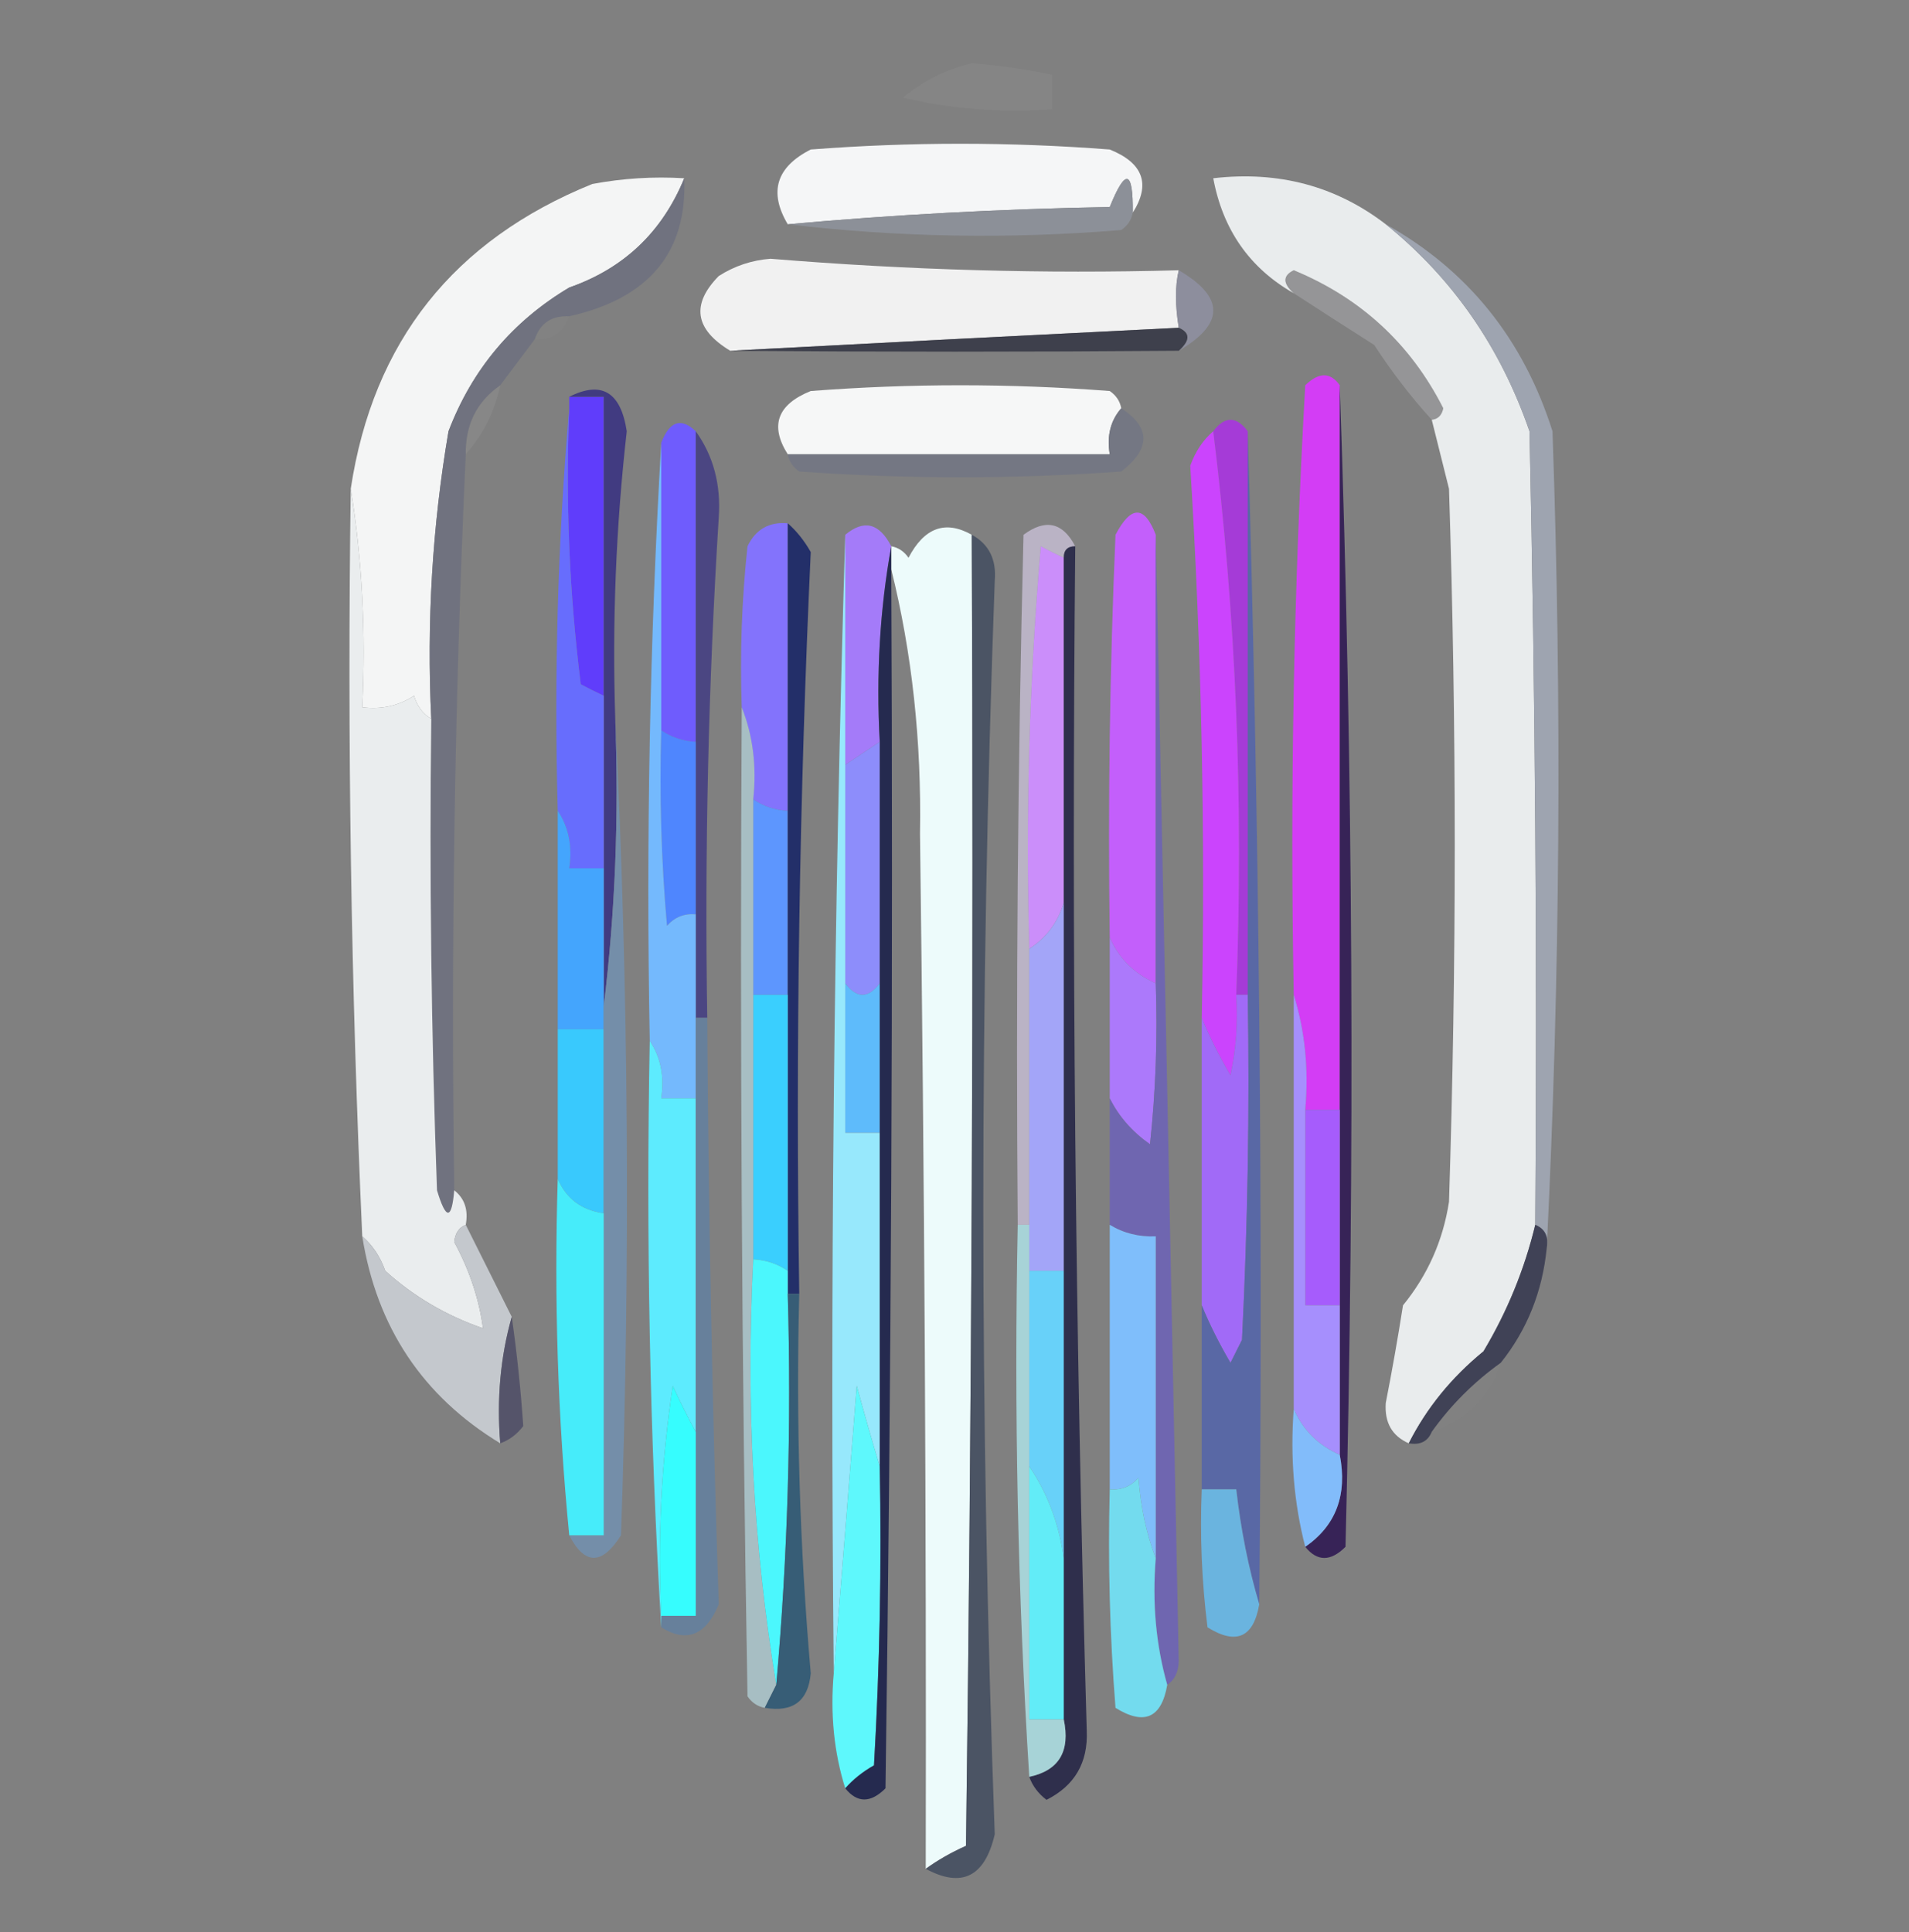 <?xml version="1.0" encoding="UTF-8"?>
<!DOCTYPE svg PUBLIC "-//W3C//DTD SVG 1.1//EN" "http://www.w3.org/Graphics/SVG/1.1/DTD/svg11.dtd">
<svg xmlns="http://www.w3.org/2000/svg" version="1.1" width="166px" height="168px" style="shape-rendering:geometricPrecision; text-rendering:geometricPrecision; image-rendering:optimizeQuality; fill-rule:evenodd; clip-rule:evenodd" xmlns:xlink="http://www.w3.org/1999/xlink">
<rect width="100%" height="100%" fill="#808080" stroke="none"/>
<g><path style="opacity:0.04" fill="#fefefe" d="M 84.5,5.5 C 86.861,5.674 89.194,6.007 91.5,6.5C 91.5,7.5 91.5,8.5 91.5,9.5C 87.116,9.826 82.783,9.492 78.5,8.5C 80.282,7.016 82.282,6.016 84.5,5.5 Z"/></g>
<g><path style="opacity:0.987" fill="#f6f7f8" d="M 98.5,18.5 C 98.541,14.757 97.874,14.59 96.5,18C 86.991,18.17 77.658,18.67 68.5,19.5C 66.833,16.692 67.499,14.525 70.5,13C 79.167,12.333 87.833,12.333 96.5,13C 99.41,14.173 100.077,16.006 98.5,18.5 Z"/></g>
<g><path style="opacity:0.951" fill="#fafbfb" d="M 59.5,15.5 C 57.583,20.174 54.25,23.341 49.5,25C 44.555,27.946 41.055,32.112 39,37.5C 37.594,45.749 37.094,54.083 37.5,62.5C 36.778,62.083 36.278,61.416 36,60.5C 34.644,61.38 33.144,61.714 31.5,61.5C 31.823,54.978 31.49,48.645 30.5,42.5C 32.44,29.72 39.44,20.886 51.5,16C 54.146,15.503 56.813,15.336 59.5,15.5 Z"/></g>
<g><path style="opacity:1" fill="#e9eced" d="M 120.5,19.5 C 126.3,24.172 130.467,30.172 133,37.5C 133.5,60.498 133.667,83.498 133.5,106.5C 132.566,110.373 131.066,114.039 129,117.5C 126.218,119.771 124.051,122.437 122.5,125.5C 121.053,124.866 120.387,123.699 120.5,122C 121.054,119.176 121.554,116.343 122,113.5C 124.146,110.874 125.479,107.874 126,104.5C 126.667,83.833 126.667,63.167 126,42.5C 125.495,40.482 124.995,38.482 124.5,36.5C 125.043,36.44 125.376,36.107 125.5,35.5C 122.663,29.909 118.329,25.909 112.5,23.5C 111.537,23.97 111.537,24.637 112.5,25.5C 108.669,23.317 106.336,19.984 105.5,15.5C 111.174,14.844 116.174,16.177 120.5,19.5 Z"/></g>
<g><path style="opacity:1" fill="#8c9098" d="M 98.5,18.5 C 98.389,19.117 98.056,19.617 97.5,20C 87.756,20.806 78.089,20.639 68.5,19.5C 77.658,18.67 86.991,18.17 96.5,18C 97.874,14.59 98.541,14.757 98.5,18.5 Z"/></g>
<g><path style="opacity:0.913" fill="#fbfcfc" d="M 102.5,23.5 C 102.178,24.858 102.178,26.525 102.5,28.5C 89.402,29.149 76.402,29.816 63.5,30.5C 60.412,28.635 60.079,26.469 62.5,24C 63.873,23.125 65.373,22.625 67,22.5C 79.053,23.489 90.886,23.823 102.5,23.5 Z"/></g>
<g><path style="opacity:0.953" fill="#8e8f9e" d="M 102.5,23.5 C 106.5,25.833 106.5,28.167 102.5,30.5C 103.506,29.604 103.506,28.938 102.5,28.5C 102.178,26.525 102.178,24.858 102.5,23.5 Z"/></g>
<g><path style="opacity:0.024" fill="#ededef" d="M 49.5,27.5 C 49.027,28.906 48.027,29.573 46.5,29.5C 46.973,28.094 47.973,27.427 49.5,27.5 Z"/></g>
<g><path style="opacity:1" fill="#3e404c" d="M 102.5,28.5 C 103.506,28.938 103.506,29.604 102.5,30.5C 89.563,30.604 76.563,30.604 63.5,30.5C 76.402,29.816 89.402,29.149 102.5,28.5 Z"/></g>
<g><path style="opacity:0.412" fill="#b3b4ba" d="M 124.5,36.5 C 122.697,34.519 121.03,32.352 119.5,30C 117.102,28.476 114.769,26.976 112.5,25.5C 111.537,24.637 111.537,23.97 112.5,23.5C 118.329,25.909 122.663,29.909 125.5,35.5C 125.376,36.107 125.043,36.44 124.5,36.5 Z"/></g>
<g><path style="opacity:0.988" fill="#f7f8f8" d="M 97.5,35.5 C 96.566,36.568 96.232,37.901 96.5,39.5C 87.167,39.5 77.833,39.5 68.5,39.5C 66.923,37.006 67.59,35.173 70.5,34C 79.167,33.333 87.833,33.333 96.5,34C 97.056,34.383 97.389,34.883 97.5,35.5 Z"/></g>
<g><path style="opacity:0.071" fill="#e6e6e8" d="M 43.5,33.5 C 43.008,35.819 42.008,37.819 40.5,39.5C 40.461,36.911 41.461,34.911 43.5,33.5 Z"/></g>
<g><path style="opacity:1" fill="#747783" d="M 97.5,35.5 C 100.07,37.177 100.07,39.01 97.5,41C 88.167,41.667 78.833,41.667 69.5,41C 68.944,40.617 68.611,40.117 68.5,39.5C 77.833,39.5 87.167,39.5 96.5,39.5C 96.232,37.901 96.566,36.568 97.5,35.5 Z"/></g>
<g><path style="opacity:1" fill="#603dfb" d="M 49.5,34.5 C 50.5,34.5 51.5,34.5 52.5,34.5C 52.5,43.167 52.5,51.833 52.5,60.5C 51.85,60.196 51.184,59.863 50.5,59.5C 49.502,51.528 49.169,43.528 49.5,35.5C 49.5,35.167 49.5,34.833 49.5,34.5 Z"/></g>
<g><path style="opacity:1" fill="#413b81" d="M 49.5,34.5 C 52.317,33.083 53.983,34.083 54.5,37.5C 53.56,45.798 53.226,54.131 53.5,62.5C 53.826,71.017 53.493,79.35 52.5,87.5C 52.5,83.5 52.5,79.5 52.5,75.5C 52.5,70.5 52.5,65.5 52.5,60.5C 52.5,51.833 52.5,43.167 52.5,34.5C 51.5,34.5 50.5,34.5 49.5,34.5 Z"/></g>
<g><path style="opacity:1" fill="#a53bd7" d="M 105.5,37.5 C 106.5,36.167 107.5,36.167 108.5,37.5C 108.5,53.833 108.5,70.167 108.5,86.5C 108.167,86.5 107.833,86.5 107.5,86.5C 108.152,69.799 107.485,53.466 105.5,37.5 Z"/></g>
<g><path style="opacity:1" fill="#6f5cfd" d="M 60.5,37.5 C 60.5,46.5 60.5,55.5 60.5,64.5C 59.391,64.443 58.391,64.11 57.5,63.5C 57.5,55.167 57.5,46.833 57.5,38.5C 58.221,36.618 59.221,36.285 60.5,37.5 Z"/></g>
<g><path style="opacity:1" fill="#4b4682" d="M 60.5,37.5 C 62.033,39.635 62.7,42.135 62.5,45C 61.597,59.484 61.264,73.984 61.5,88.5C 61.167,88.5 60.833,88.5 60.5,88.5C 60.5,85.5 60.5,82.5 60.5,79.5C 60.5,74.5 60.5,69.5 60.5,64.5C 60.5,55.5 60.5,46.5 60.5,37.5 Z"/></g>
<g><path style="opacity:1" fill="#a47bf9" d="M 77.5,47.5 C 76.511,52.975 76.178,58.642 76.5,64.5C 75.5,65.167 74.5,65.833 73.5,66.5C 73.5,59.833 73.5,53.167 73.5,46.5C 75.128,45.147 76.462,45.48 77.5,47.5 Z"/></g>
<g><path style="opacity:1" fill="#8373fc" d="M 68.5,45.5 C 68.5,53.833 68.5,62.167 68.5,70.5C 67.391,70.443 66.391,70.11 65.5,69.5C 65.806,66.615 65.473,63.948 64.5,61.5C 64.334,56.822 64.501,52.155 65,47.5C 65.71,46.027 66.876,45.36 68.5,45.5 Z"/></g>
<g><path style="opacity:0.984" fill="#d43cf7" d="M 116.5,33.5 C 116.5,54.5 116.5,75.5 116.5,96.5C 115.5,96.5 114.5,96.5 113.5,96.5C 113.813,92.958 113.479,89.625 112.5,86.5C 112.167,68.821 112.5,51.154 113.5,33.5C 114.687,32.347 115.687,32.347 116.5,33.5 Z"/></g>
<g><path style="opacity:1" fill="#676dfd" d="M 49.5,35.5 C 49.169,43.528 49.502,51.528 50.5,59.5C 51.184,59.863 51.85,60.196 52.5,60.5C 52.5,65.5 52.5,70.5 52.5,75.5C 51.5,75.5 50.5,75.5 49.5,75.5C 49.785,73.585 49.451,71.919 48.5,70.5C 48.172,58.655 48.505,46.988 49.5,35.5 Z"/></g>
<g><path style="opacity:1" fill="#70727f" d="M 59.5,15.5 C 59.763,21.949 56.43,25.949 49.5,27.5C 47.973,27.427 46.973,28.094 46.5,29.5C 45.5,30.833 44.5,32.167 43.5,33.5C 41.461,34.911 40.461,36.911 40.5,39.5C 39.533,60.8 39.2,82.133 39.5,103.5C 39.279,106.097 38.779,106.097 38,103.5C 37.5,89.837 37.333,76.171 37.5,62.5C 37.094,54.083 37.594,45.749 39,37.5C 41.055,32.112 44.555,27.946 49.5,25C 54.25,23.341 57.583,20.174 59.5,15.5 Z"/></g>
<g><path style="opacity:1" fill="#9ea4b0" d="M 120.5,19.5 C 127.626,23.478 132.459,29.478 135,37.5C 135.83,61.337 135.663,85.004 134.5,108.5C 134.672,107.508 134.338,106.842 133.5,106.5C 133.667,83.498 133.5,60.498 133,37.5C 130.467,30.172 126.3,24.172 120.5,19.5 Z"/></g>
<g><path style="opacity:1" fill="#cb8efa" d="M 92.5,48.5 C 92.5,58.5 92.5,68.5 92.5,78.5C 91.978,80.219 90.978,81.552 89.5,82.5C 89.168,70.814 89.501,59.148 90.5,47.5C 91.183,47.863 91.85,48.196 92.5,48.5 Z"/></g>
<g><path style="opacity:1" fill="#5d96fe" d="M 65.5,69.5 C 66.391,70.11 67.391,70.443 68.5,70.5C 68.5,75.833 68.5,81.167 68.5,86.5C 67.5,86.5 66.5,86.5 65.5,86.5C 65.5,80.833 65.5,75.167 65.5,69.5 Z"/></g>
<g><path style="opacity:1" fill="#8d8dfb" d="M 76.5,64.5 C 76.5,71.5 76.5,78.5 76.5,85.5C 75.5,86.833 74.5,86.833 73.5,85.5C 73.5,79.167 73.5,72.833 73.5,66.5C 74.5,65.833 75.5,65.167 76.5,64.5 Z"/></g>
<g><path style="opacity:1" fill="#c35ffb" d="M 100.5,46.5 C 100.5,59.5 100.5,72.5 100.5,85.5C 98.616,84.661 97.283,83.328 96.5,81.5C 96.334,69.829 96.5,58.162 97,46.5C 98.349,43.93 99.516,43.93 100.5,46.5 Z"/></g>
<g><path style="opacity:1" fill="#4f86fe" d="M 57.5,63.5 C 58.391,64.11 59.391,64.443 60.5,64.5C 60.5,69.5 60.5,74.5 60.5,79.5C 59.504,79.414 58.671,79.748 58,80.5C 57.501,74.843 57.334,69.176 57.5,63.5 Z"/></g>
<g><path style="opacity:1" fill="#cb44fd" d="M 105.5,37.5 C 107.485,53.466 108.152,69.799 107.5,86.5C 107.663,88.857 107.497,91.19 107,93.5C 106.015,91.825 105.181,90.159 104.5,88.5C 104.818,72.452 104.485,56.452 103.5,40.5C 103.942,39.261 104.609,38.261 105.5,37.5 Z"/></g>
<g><path style="opacity:1" fill="#eaedee" d="M 30.5,42.5 C 31.49,48.645 31.823,54.978 31.5,61.5C 33.144,61.714 34.644,61.38 36,60.5C 36.278,61.416 36.778,62.083 37.5,62.5C 37.333,76.171 37.5,89.837 38,103.5C 38.779,106.097 39.279,106.097 39.5,103.5C 40.404,104.209 40.737,105.209 40.5,106.5C 39.903,106.735 39.57,107.235 39.5,108C 40.827,110.453 41.661,112.953 42,115.5C 38.8,114.394 35.966,112.727 33.5,110.5C 33.058,109.261 32.391,108.261 31.5,107.5C 30.522,85.879 30.189,64.212 30.5,42.5 Z"/></g>
<g><path style="opacity:1" fill="#372357" d="M 116.5,33.5 C 117.664,66.998 117.831,100.664 117,134.5C 115.708,135.791 114.542,135.791 113.5,134.5C 116.171,132.653 117.171,129.986 116.5,126.5C 116.5,122.167 116.5,117.833 116.5,113.5C 116.5,107.833 116.5,102.167 116.5,96.5C 116.5,75.5 116.5,54.5 116.5,33.5 Z"/></g>
<g><path style="opacity:0.549" fill="#e9dcfd" d="M 93.5,47.5 C 92.833,47.5 92.5,47.833 92.5,48.5C 91.85,48.196 91.183,47.863 90.5,47.5C 89.501,59.148 89.168,70.814 89.5,82.5C 89.5,90.5 89.5,98.5 89.5,106.5C 89.167,106.5 88.833,106.5 88.5,106.5C 88.333,86.497 88.5,66.497 89,46.5C 90.915,45.084 92.415,45.418 93.5,47.5 Z"/></g>
<g><path style="opacity:1" fill="#44a5fd" d="M 48.5,70.5 C 49.451,71.919 49.785,73.585 49.5,75.5C 50.5,75.5 51.5,75.5 52.5,75.5C 52.5,79.5 52.5,83.5 52.5,87.5C 52.5,88.167 52.5,88.833 52.5,89.5C 51.167,89.5 49.833,89.5 48.5,89.5C 48.5,83.167 48.5,76.833 48.5,70.5 Z"/></g>
<g><path style="opacity:1" fill="#232f69" d="M 68.5,45.5 C 69.267,46.172 69.934,47.005 70.5,48C 69.506,69.424 69.173,90.924 69.5,112.5C 69.167,112.5 68.833,112.5 68.5,112.5C 68.5,111.833 68.5,111.167 68.5,110.5C 68.5,102.5 68.5,94.5 68.5,86.5C 68.5,81.167 68.5,75.833 68.5,70.5C 68.5,62.167 68.5,53.833 68.5,45.5 Z"/></g>
<g><path style="opacity:1" fill="#ac79fb" d="M 96.5,81.5 C 97.283,83.328 98.616,84.661 100.5,85.5C 100.666,90.178 100.499,94.845 100,99.5C 98.45,98.409 97.283,97.076 96.5,95.5C 96.5,90.833 96.5,86.167 96.5,81.5 Z"/></g>
<g><path style="opacity:1" fill="#74b9fd" d="M 57.5,38.5 C 57.5,46.833 57.5,55.167 57.5,63.5C 57.334,69.176 57.501,74.843 58,80.5C 58.671,79.748 59.504,79.414 60.5,79.5C 60.5,82.5 60.5,85.5 60.5,88.5C 60.5,90.833 60.5,93.167 60.5,95.5C 59.5,95.5 58.5,95.5 57.5,95.5C 57.785,93.585 57.451,91.919 56.5,90.5C 56.17,72.992 56.503,55.659 57.5,38.5 Z"/></g>
<g><path style="opacity:1" fill="#2f2f4c" d="M 93.5,47.5 C 93.171,81.703 93.504,116.036 94.5,150.5C 94.616,153.271 93.449,155.271 91,156.5C 90.283,155.956 89.783,155.289 89.5,154.5C 92.084,153.952 93.084,152.285 92.5,149.5C 92.5,144.833 92.5,140.167 92.5,135.5C 92.5,127.167 92.5,118.833 92.5,110.5C 92.5,99.833 92.5,89.167 92.5,78.5C 92.5,68.5 92.5,58.5 92.5,48.5C 92.5,47.833 92.833,47.5 93.5,47.5 Z"/></g>
<g><path style="opacity:1" fill="#5ebbfb" d="M 73.5,85.5 C 74.5,86.833 75.5,86.833 76.5,85.5C 76.5,89.833 76.5,94.167 76.5,98.5C 75.5,98.5 74.5,98.5 73.5,98.5C 73.5,94.167 73.5,89.833 73.5,85.5 Z"/></g>
<g><path style="opacity:1" fill="#39c9fd" d="M 48.5,89.5 C 49.833,89.5 51.167,89.5 52.5,89.5C 52.5,94.833 52.5,100.167 52.5,105.5C 50.569,105.229 49.236,104.229 48.5,102.5C 48.5,98.167 48.5,93.833 48.5,89.5 Z"/></g>
<g><path style="opacity:1" fill="#a3a5f8" d="M 92.5,78.5 C 92.5,89.167 92.5,99.833 92.5,110.5C 91.5,110.5 90.5,110.5 89.5,110.5C 89.5,109.167 89.5,107.833 89.5,106.5C 89.5,98.5 89.5,90.5 89.5,82.5C 90.978,81.552 91.978,80.219 92.5,78.5 Z"/></g>
<g><path style="opacity:1" fill="#3acffe" d="M 65.5,86.5 C 66.5,86.5 67.5,86.5 68.5,86.5C 68.5,94.5 68.5,102.5 68.5,110.5C 67.609,109.89 66.609,109.557 65.5,109.5C 65.5,101.833 65.5,94.167 65.5,86.5 Z"/></g>
<g><path style="opacity:1" fill="#a65cfc" d="M 113.5,96.5 C 114.5,96.5 115.5,96.5 116.5,96.5C 116.5,102.167 116.5,107.833 116.5,113.5C 115.5,113.5 114.5,113.5 113.5,113.5C 113.5,107.833 113.5,102.167 113.5,96.5 Z"/></g>
<g><path style="opacity:1" fill="#a16af7" d="M 107.5,86.5 C 107.833,86.5 108.167,86.5 108.5,86.5C 108.666,96.506 108.5,106.506 108,116.5C 107.667,117.167 107.333,117.833 107,118.5C 106.015,116.825 105.181,115.158 104.5,113.5C 104.5,105.167 104.5,96.833 104.5,88.5C 105.181,90.159 106.015,91.825 107,93.5C 107.497,91.19 107.663,88.857 107.5,86.5 Z"/></g>
<g><path style="opacity:1" fill="#748ea9" d="M 53.5,62.5 C 54.663,85.996 54.83,109.663 54,133.5C 52.35,136.106 50.85,136.106 49.5,133.5C 50.5,133.5 51.5,133.5 52.5,133.5C 52.5,124.167 52.5,114.833 52.5,105.5C 52.5,100.167 52.5,94.833 52.5,89.5C 52.5,88.833 52.5,88.167 52.5,87.5C 53.493,79.35 53.826,71.017 53.5,62.5 Z"/></g>
<g><path style="opacity:0.996" fill="#6f66b0" d="M 100.5,46.5 C 101.18,79.02 101.847,111.687 102.5,144.5C 102.457,145.416 102.124,146.083 101.5,146.5C 100.518,143.038 100.185,139.371 100.5,135.5C 100.5,126.167 100.5,116.833 100.5,107.5C 99.041,107.567 97.708,107.234 96.5,106.5C 96.5,102.833 96.5,99.167 96.5,95.5C 97.283,97.076 98.45,98.409 100,99.5C 100.499,94.845 100.666,90.178 100.5,85.5C 100.5,72.5 100.5,59.5 100.5,46.5 Z"/></g>
<g><path style="opacity:1" fill="#c4c8cd" d="M 40.5,106.5 C 41.833,109.167 43.167,111.833 44.5,114.5C 43.518,117.962 43.185,121.629 43.5,125.5C 36.759,121.409 32.759,115.409 31.5,107.5C 32.391,108.261 33.058,109.261 33.5,110.5C 35.966,112.727 38.8,114.394 42,115.5C 41.661,112.953 40.827,110.453 39.5,108C 39.57,107.235 39.903,106.735 40.5,106.5 Z"/></g>
<g><path style="opacity:1" fill="#97e8fc" d="M 73.5,46.5 C 73.5,53.167 73.5,59.833 73.5,66.5C 73.5,72.833 73.5,79.167 73.5,85.5C 73.5,89.833 73.5,94.167 73.5,98.5C 74.5,98.5 75.5,98.5 76.5,98.5C 76.5,108.167 76.5,117.833 76.5,127.5C 75.835,125.302 75.168,122.969 74.5,120.5C 73.833,128.99 73.167,137.324 72.5,145.5C 72.168,112.329 72.502,79.329 73.5,46.5 Z"/></g>
<g><path style="opacity:1" fill="#5debfe" d="M 56.5,90.5 C 57.451,91.919 57.785,93.585 57.5,95.5C 58.5,95.5 59.5,95.5 60.5,95.5C 60.5,105.167 60.5,114.833 60.5,124.5C 59.839,123.282 59.172,121.949 58.5,120.5C 57.503,127.134 57.17,133.8 57.5,140.5C 57.5,140.833 57.5,141.167 57.5,141.5C 56.503,124.675 56.17,107.675 56.5,90.5 Z"/></g>
<g><path style="opacity:1" fill="#55546a" d="M 44.5,114.5 C 44.942,117.576 45.276,120.743 45.5,124C 44.956,124.717 44.289,125.217 43.5,125.5C 43.185,121.629 43.518,117.962 44.5,114.5 Z"/></g>
<g><path style="opacity:1" fill="#68d1f9" d="M 89.5,110.5 C 90.5,110.5 91.5,110.5 92.5,110.5C 92.5,118.833 92.5,127.167 92.5,135.5C 92.098,132.523 91.098,129.857 89.5,127.5C 89.5,121.833 89.5,116.167 89.5,110.5 Z"/></g>
<g><path style="opacity:1" fill="#7fbefb" d="M 96.5,106.5 C 97.708,107.234 99.041,107.567 100.5,107.5C 100.5,116.833 100.5,126.167 100.5,135.5C 99.686,133.369 99.186,131.036 99,128.5C 98.329,129.252 97.496,129.586 96.5,129.5C 96.5,121.833 96.5,114.167 96.5,106.5 Z"/></g>
<g><path style="opacity:0.976" fill="#3f4155" d="M 133.5,106.5 C 134.338,106.842 134.672,107.508 134.5,108.5C 134.128,112.297 132.794,115.63 130.5,118.5C 128.167,120.167 126.167,122.167 124.5,124.5C 124.158,125.338 123.492,125.672 122.5,125.5C 124.051,122.437 126.218,119.771 129,117.5C 131.066,114.039 132.566,110.373 133.5,106.5 Z"/></g>
<g><path style="opacity:0.02" fill="#f6f6f7" d="M 130.5,118.5 C 129.5,121.5 127.5,123.5 124.5,124.5C 126.167,122.167 128.167,120.167 130.5,118.5 Z"/></g>
<g><path style="opacity:1" fill="#46ecfa" d="M 48.5,102.5 C 49.236,104.229 50.569,105.229 52.5,105.5C 52.5,114.833 52.5,124.167 52.5,133.5C 51.5,133.5 50.5,133.5 49.5,133.5C 48.506,123.347 48.172,113.014 48.5,102.5 Z"/></g>
<g><path style="opacity:1" fill="#a68ffd" d="M 112.5,86.5 C 113.479,89.625 113.813,92.958 113.5,96.5C 113.5,102.167 113.5,107.833 113.5,113.5C 114.5,113.5 115.5,113.5 116.5,113.5C 116.5,117.833 116.5,122.167 116.5,126.5C 114.616,125.661 113.283,124.328 112.5,122.5C 112.5,110.5 112.5,98.5 112.5,86.5 Z"/></g>
<g><path style="opacity:1" fill="#5968a5" d="M 108.5,37.5 C 109.498,71.329 109.832,105.329 109.5,139.5C 108.566,136.344 107.899,133.011 107.5,129.5C 106.5,129.5 105.5,129.5 104.5,129.5C 104.5,124.167 104.5,118.833 104.5,113.5C 105.181,115.158 106.015,116.825 107,118.5C 107.333,117.833 107.667,117.167 108,116.5C 108.5,106.506 108.666,96.506 108.5,86.5C 108.5,70.167 108.5,53.833 108.5,37.5 Z"/></g>
<g><path style="opacity:1" fill="#edfbfb" d="M 84.5,46.5 C 84.667,84.501 84.5,122.501 84,160.5C 82.698,161.085 81.531,161.751 80.5,162.5C 80.558,132.68 80.392,102.68 80,72.5C 80.139,64.435 79.305,56.768 77.5,49.5C 77.5,48.833 77.5,48.167 77.5,47.5C 78.117,47.611 78.617,47.944 79,48.5C 80.372,45.874 82.205,45.208 84.5,46.5 Z"/></g>
<g><path style="opacity:1" fill="#67809b" d="M 60.5,88.5 C 60.833,88.5 61.167,88.5 61.5,88.5C 61.607,105.612 61.941,122.612 62.5,139.5C 61.374,142.203 59.707,142.87 57.5,141.5C 57.5,141.167 57.5,140.833 57.5,140.5C 58.5,140.5 59.5,140.5 60.5,140.5C 60.5,135.167 60.5,129.833 60.5,124.5C 60.5,114.833 60.5,105.167 60.5,95.5C 60.5,93.167 60.5,90.833 60.5,88.5 Z"/></g>
<g><path style="opacity:1" fill="#36fdfe" d="M 60.5,124.5 C 60.5,129.833 60.5,135.167 60.5,140.5C 59.5,140.5 58.5,140.5 57.5,140.5C 57.17,133.8 57.503,127.134 58.5,120.5C 59.172,121.949 59.839,123.282 60.5,124.5 Z"/></g>
<g><path style="opacity:0.545" fill="#c9f2fb" d="M 64.5,61.5 C 65.473,63.948 65.806,66.615 65.5,69.5C 65.5,75.167 65.5,80.833 65.5,86.5C 65.5,94.167 65.5,101.833 65.5,109.5C 64.854,122.212 65.52,134.545 67.5,146.5C 67.167,147.167 66.833,147.833 66.5,148.5C 65.883,148.389 65.383,148.056 65,147.5C 64.5,118.835 64.333,90.169 64.5,61.5 Z"/></g>
<g><path style="opacity:1" fill="#4bf7fd" d="M 65.5,109.5 C 66.609,109.557 67.609,109.89 68.5,110.5C 68.5,111.167 68.5,111.833 68.5,112.5C 68.828,124.012 68.495,135.346 67.5,146.5C 65.52,134.545 64.854,122.212 65.5,109.5 Z"/></g>
<g><path style="opacity:1" fill="#82bcfa" d="M 112.5,122.5 C 113.283,124.328 114.616,125.661 116.5,126.5C 117.171,129.986 116.171,132.653 113.5,134.5C 112.517,130.702 112.183,126.702 112.5,122.5 Z"/></g>
<g><path style="opacity:1" fill="#375d76" d="M 68.5,112.5 C 68.833,112.5 69.167,112.5 69.5,112.5C 69.211,123.532 69.544,134.532 70.5,145.5C 70.281,147.915 68.948,148.915 66.5,148.5C 66.833,147.833 67.167,147.167 67.5,146.5C 68.495,135.346 68.828,124.012 68.5,112.5 Z"/></g>
<g><path style="opacity:1" fill="#5ef8fc" d="M 76.5,127.5 C 76.666,136.173 76.5,144.84 76,153.5C 75.005,154.066 74.172,154.733 73.5,155.5C 72.521,152.375 72.187,149.042 72.5,145.5C 73.167,137.324 73.833,128.99 74.5,120.5C 75.168,122.969 75.835,125.302 76.5,127.5 Z"/></g>
<g><path style="opacity:1" fill="#252a4f" d="M 77.5,47.5 C 77.5,48.167 77.5,48.833 77.5,49.5C 77.667,84.835 77.5,120.168 77,155.5C 75.708,156.791 74.542,156.791 73.5,155.5C 74.172,154.733 75.005,154.066 76,153.5C 76.5,144.84 76.666,136.173 76.5,127.5C 76.5,117.833 76.5,108.167 76.5,98.5C 76.5,94.167 76.5,89.833 76.5,85.5C 76.5,78.5 76.5,71.5 76.5,64.5C 76.178,58.642 76.511,52.975 77.5,47.5 Z"/></g>
<g><path style="opacity:1" fill="#6ab4df" d="M 104.5,129.5 C 105.5,129.5 106.5,129.5 107.5,129.5C 107.899,133.011 108.566,136.344 109.5,139.5C 109.001,142.389 107.501,143.056 105,141.5C 104.501,137.514 104.334,133.514 104.5,129.5 Z"/></g>
<g><path style="opacity:0.706" fill="#b7f5fa" d="M 88.5,106.5 C 88.833,106.5 89.167,106.5 89.5,106.5C 89.5,107.833 89.5,109.167 89.5,110.5C 89.5,116.167 89.5,121.833 89.5,127.5C 89.5,134.833 89.5,142.167 89.5,149.5C 90.5,149.5 91.5,149.5 92.5,149.5C 93.084,152.285 92.084,153.952 89.5,154.5C 88.504,138.675 88.17,122.675 88.5,106.5 Z"/></g>
<g><path style="opacity:1" fill="#73dbee" d="M 100.5,135.5 C 100.185,139.371 100.518,143.038 101.5,146.5C 101.001,149.389 99.501,150.056 97,148.5C 96.501,142.175 96.334,135.842 96.5,129.5C 97.496,129.586 98.329,129.252 99,128.5C 99.186,131.036 99.686,133.369 100.5,135.5 Z"/></g>
<g><path style="opacity:1" fill="#62ecf7" d="M 89.5,127.5 C 91.098,129.857 92.098,132.523 92.5,135.5C 92.5,140.167 92.5,144.833 92.5,149.5C 91.5,149.5 90.5,149.5 89.5,149.5C 89.5,142.167 89.5,134.833 89.5,127.5 Z"/></g>
<g><path style="opacity:0.993" fill="#4b5464" d="M 84.5,46.5 C 85.993,47.312 86.66,48.645 86.5,50.5C 85.173,86.84 85.173,123.173 86.5,159.5C 85.639,163.194 83.639,164.194 80.5,162.5C 81.531,161.751 82.698,161.085 84,160.5C 84.5,122.501 84.667,84.501 84.5,46.5 Z"/></g>
</svg>
